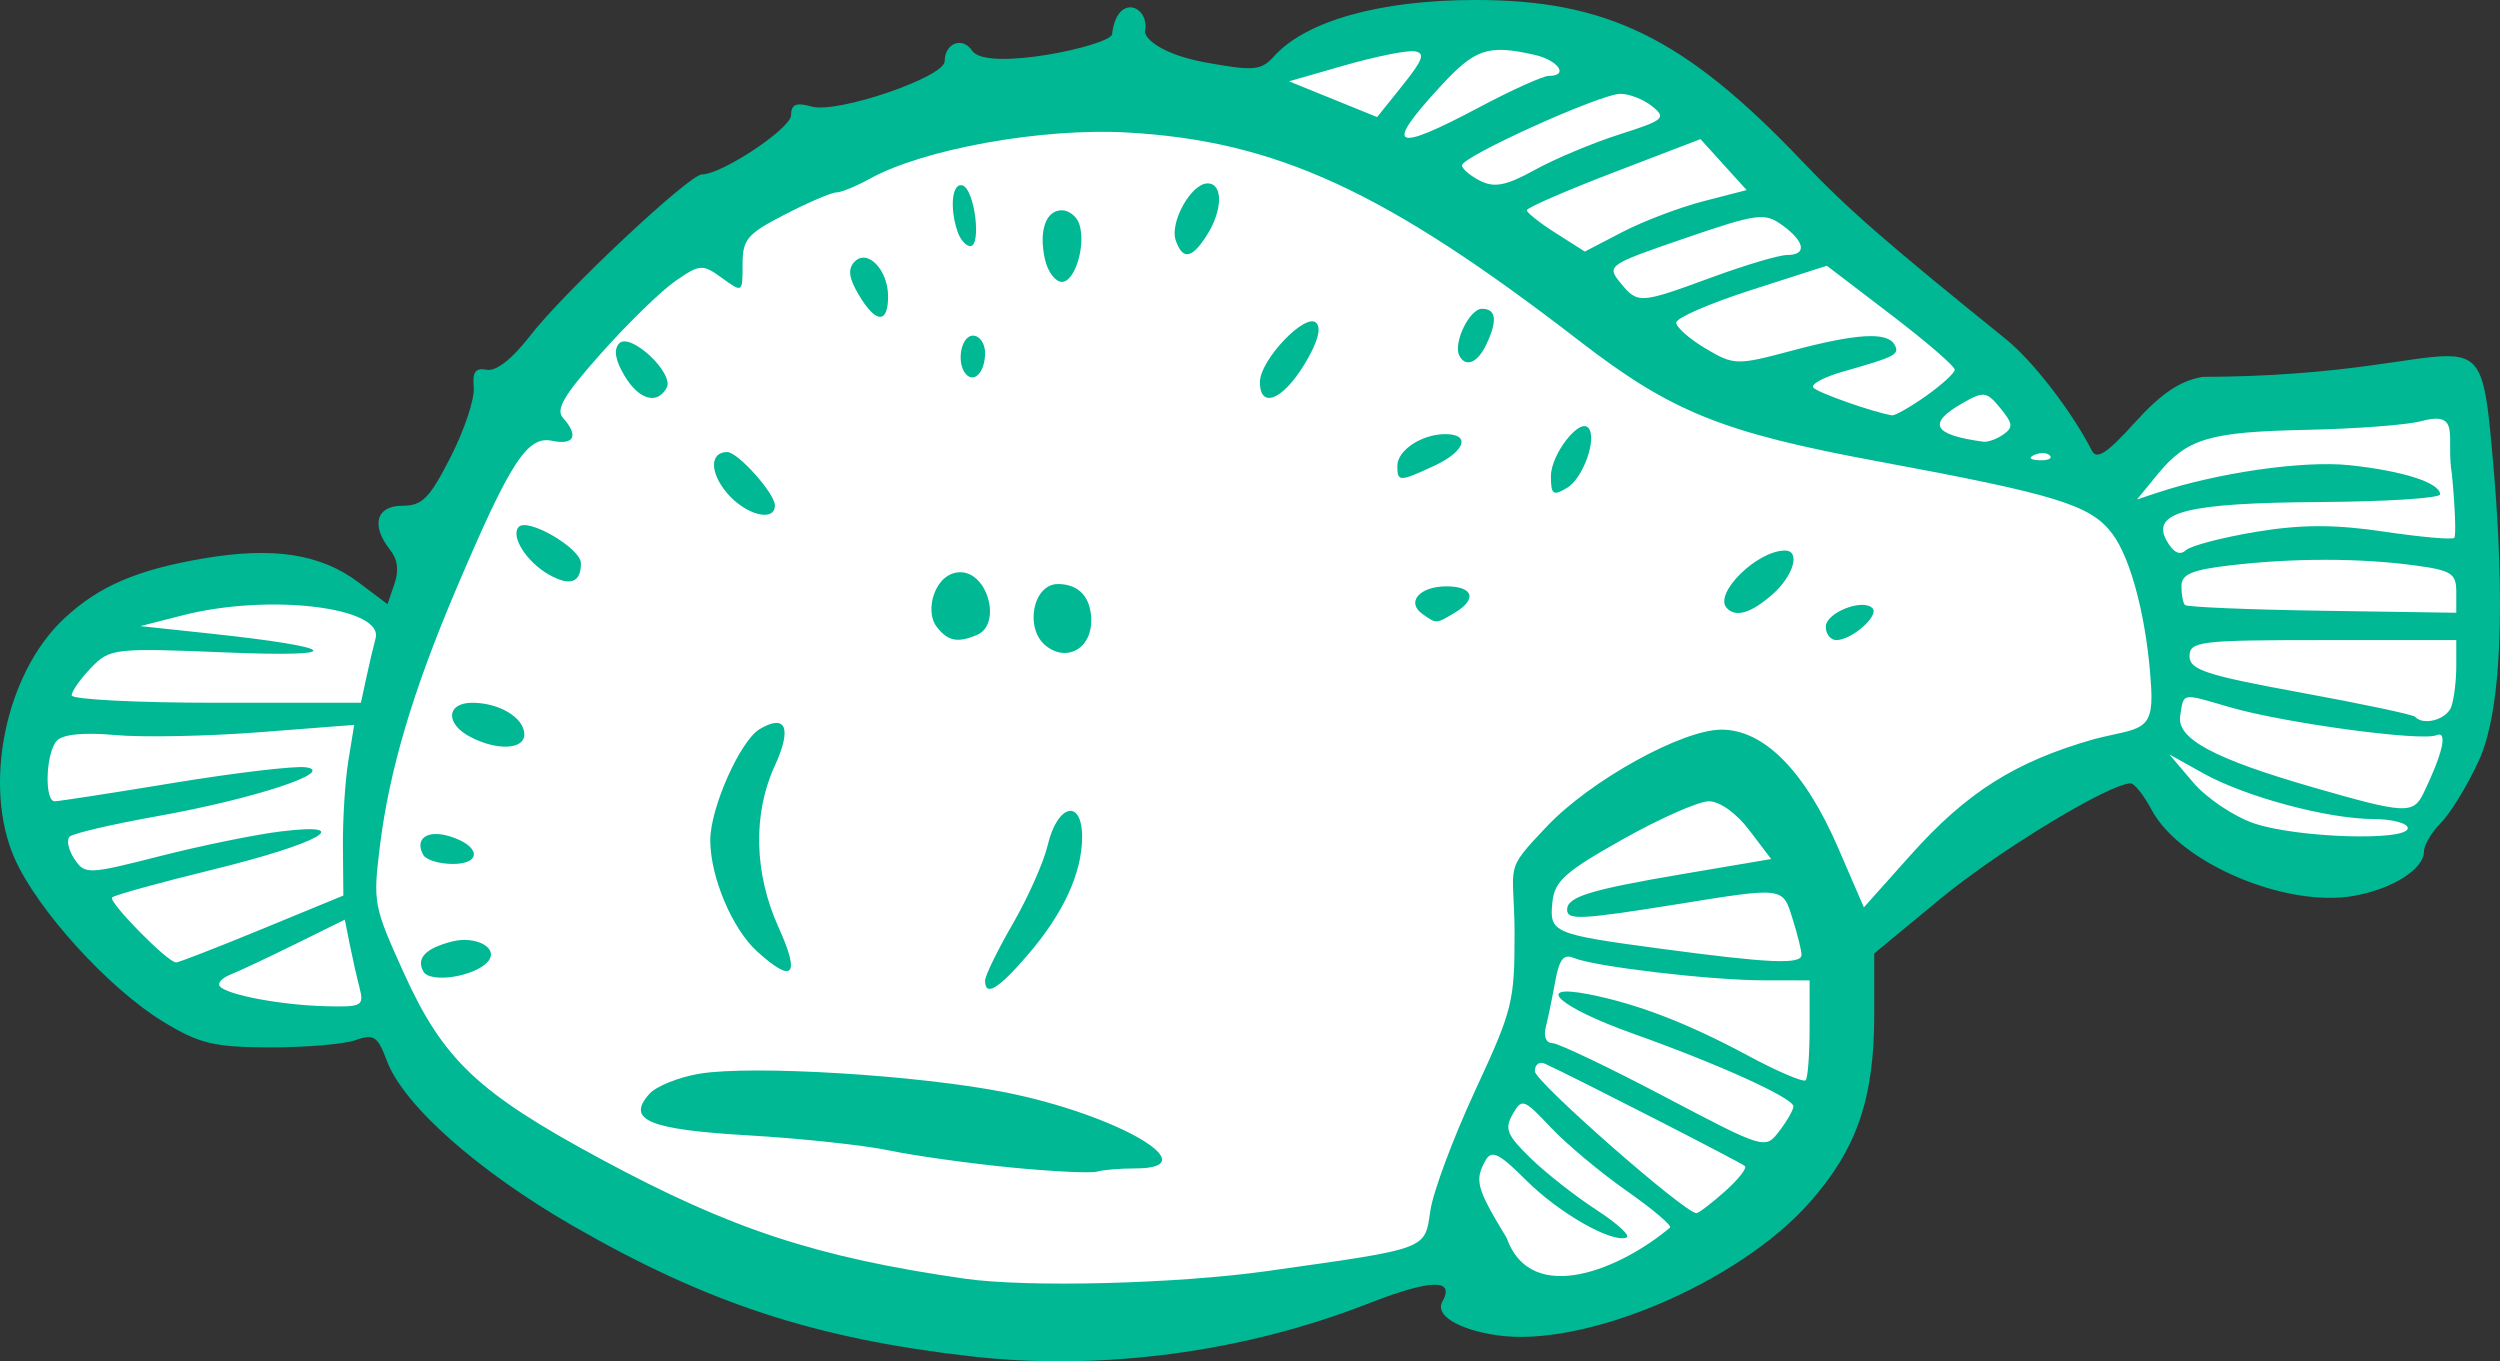 <?xml version="1.0" ?><svg height="127.536mm" viewBox="0 0 234.215 127.536" width="234.215mm" xmlns="http://www.w3.org/2000/svg">
    <rect x="0" y="0" width="234.215" height="127.536" fill="#333333" stroke="none"/>
    <path d="m 952.479,791.73 c 0,0 2.719,-18.228 19.342,-30.758 16.623,-12.53 25.198,-16.529 34.923,-18.319 9.726,-1.79 23.794,-0.969 23.794,-0.969 0,0 4.306,-2.792 10.456,-5.37 6.149,-2.578 23.83,-2.48 30.837,4.237 7.007,6.716 24.889,21.709 28.648,25.289 3.759,3.58 9.853,12.48 9.853,12.48 0,0 6.358,-6.428 12.197,-7.496 5.839,-1.067 20.874,-1.511 22.553,-1.576 1.679,-0.066 3.276,22.139 0.678,30.234 -2.597,8.095 -3.525,13.448 -10.039,14.351 -6.514,0.903 -20.619,-8.806 -20.619,-8.806 0,0 -2.81,-2.656 -9.379,1.974 -6.569,4.631 -18.889,15.66 -18.889,15.66 0,0 3.212,14.402 -6.295,21.759 -9.507,7.357 -21.367,11.906 -25.984,9.557 -4.617,-2.348 -0.839,-4.286 -10.62,-1.429 -9.78,2.857 -34.166,8.06 -56.39,0.046 -22.225,-8.014 -35.125,-20.576 -35.764,-22.087 -0.639,-1.511 -0.821,-2.857 -8.977,-1.593 -8.156,1.264 -26.239,-11.249 -26.64,-23.861 -0.401,-12.612 13.503,-18.589 20.345,-18.064 6.843,0.525 9.661,0.363 15.97,4.739 z" fill="#FFFFFF" transform="translate(-63.086,-42.674) translate(-851.427,-690.089)"/>
    <path d="m 1005.478,859.832 c -14.623,-1.673 -24.695,-4.972 -37.26,-12.205 -8.935,-5.143 -15.908,-11.327 -17.464,-15.489 -0.863,-2.308 -1.208,-2.533 -2.946,-1.925 -1.083,0.379 -4.695,0.682 -8.027,0.674 -5.238,-0.013 -6.594,-0.341 -10.01,-2.426 -5.093,-3.108 -11.799,-10.495 -13.906,-15.317 -2.998,-6.861 -0.824,-17.324 4.663,-22.438 3.248,-3.028 6.762,-4.544 13.028,-5.621 6.523,-1.121 10.989,-0.436 14.534,2.229 l 2.725,2.048 0.647,-1.882 c 0.442,-1.285 0.314,-2.302 -0.405,-3.207 -1.815,-2.285 -1.303,-4.129 1.148,-4.129 1.875,0 2.545,-0.677 4.538,-4.591 1.286,-2.525 2.256,-5.451 2.155,-6.502 -0.14,-1.448 0.155,-1.846 1.215,-1.645 0.884,0.168 2.381,-1.006 4.07,-3.191 3.152,-4.079 14.902,-15.112 16.094,-15.112 1.876,0 8.35,-4.31 8.35,-5.558 0,-1.015 0.467,-1.205 1.944,-0.795 2.399,0.667 12.444,-2.764 12.444,-4.25 0,-1.699 1.677,-2.339 2.576,-0.983 1.335,2.016 12.935,-0.475 13.108,-1.543 0.45,-3.927 3.521,-2.655 3.09,-0.325 -0.12,0.65 1.438,2.198 5.711,2.973 4.486,0.813 5.167,0.75 6.38,-0.593 2.985,-3.306 9.893,-5.248 18.739,-5.267 12.43,-0.027 19.707,3.539 30.652,15.021 4.362,4.576 7.679,7.475 19.192,16.775 2.515,2.031 6.173,6.782 8.042,10.442 0.441,0.863 1.433,0.209 3.999,-2.633 2.465,-2.731 4.231,-3.924 6.357,-4.297 26.258,-0.062 25.822,-7.66 27.191,7.65 0.869,9.72 1.313,22.637 -1.32,28.335 -1.066,2.307 -2.656,4.914 -3.534,5.793 -0.878,0.879 -1.597,2.097 -1.597,2.707 0,1.633 -2.967,3.502 -6.573,4.139 -6.374,1.127 -16.28,-3.08 -18.923,-8.037 -0.735,-1.378 -1.625,-2.505 -1.98,-2.505 -1.958,0 -12.371,6.312 -17.773,10.773 l -6.248,5.16 v 5.727 c 0,7.897 -1.635,12.631 -6.095,17.651 -6.679,7.517 -21.137,13.627 -29.308,12.387 -3.617,-0.549 -5.761,-1.877 -5.06,-3.133 1.222,-2.19 -1.062,-2.128 -6.988,0.189 -11.652,4.556 -24.979,6.322 -37.177,4.926 z m 27.83,-7.999 c 15.128,-2.135 14.672,-1.966 15.212,-5.661 0.256,-1.753 2.135,-6.791 4.176,-11.196 3.542,-7.646 3.711,-8.318 3.711,-14.804 -0.033,-6.633 -1.117,-5.616 3.029,-9.991 4.081,-4.306 12.665,-9.061 16.357,-9.061 3.98,0 7.815,3.88 10.913,11.042 l 2.426,5.609 4.374,-4.897 c 5.261,-5.889 9.801,-8.759 17.191,-10.865 4.215,-1.086 5.593,-0.555 5.353,-4.799 -0.35,-6.193 -1.837,-12.067 -3.664,-14.472 -2.032,-2.675 -5.203,-3.651 -21.911,-6.749 -14.621,-2.711 -19.366,-4.625 -28.012,-11.3 -18.191,-14.045 -28.403,-18.745 -42.409,-19.516 -7.972,-0.439 -19.014,1.551 -24.049,4.334 -1.271,0.702 -2.684,1.28 -3.141,1.285 -0.457,0.004 -2.619,0.931 -4.806,2.059 -3.567,1.84 -3.976,2.323 -3.976,4.703 0,2.649 0,2.65 -1.928,1.252 -1.821,-1.322 -2.062,-1.307 -4.354,0.276 -1.335,0.921 -4.457,3.958 -6.94,6.748 -3.53,3.968 -4.314,5.294 -3.597,6.088 1.494,1.655 1.05,2.581 -1.028,2.141 -2.324,-0.492 -3.909,1.96 -8.991,13.908 -4.061,9.548 -6.265,16.978 -7.138,24.061 -0.655,5.31 -0.596,5.621 2.226,11.854 3.707,8.188 6.952,11.254 18.497,17.478 12.191,6.572 20.195,9.202 34.079,11.198 5.856,0.842 19.834,0.486 28.399,-0.723 z m -24.127,-9.699 c -3.898,-0.382 -9.01,-1.098 -11.359,-1.59 -2.349,-0.493 -8.277,-1.128 -13.173,-1.412 -9.37,-0.543 -11.508,-1.44 -9.291,-3.896 0.644,-0.714 2.757,-1.561 4.695,-1.883 4.933,-0.82 20.52,0.132 28.643,1.748 10.521,2.094 19.122,7.127 12.179,7.127 -1.424,0 -3.043,0.135 -3.597,0.301 -0.555,0.165 -4.198,-0.013 -8.097,-0.394 z m -2.378,-17.508 c 0,-0.452 1.169,-2.848 2.599,-5.322 1.429,-2.475 2.899,-5.785 3.266,-7.356 0.9,-3.85 3.223,-4.413 3.223,-0.781 0,3.399 -1.768,7.214 -5.16,11.136 -2.725,3.152 -3.928,3.863 -3.928,2.323 z m -52.626,-0.844 c -0.691,-1.239 0.182,-2.164 2.65,-2.805 2.309,-0.599 4.509,0.643 3.372,1.903 -1.263,1.399 -5.399,2.018 -6.022,0.901 z m 31.247,-1.903 c -2.328,-2.12 -4.369,-6.979 -4.369,-10.401 0,-3.024 2.805,-9.328 4.633,-10.412 2.464,-1.461 3.035,-0.086 1.42,3.421 -2.083,4.523 -1.953,10.09 0.353,15.177 2.058,4.538 1.354,5.303 -2.037,2.215 z m -31.253,-9.015 c -0.843,-1.511 0.346,-2.381 2.415,-1.768 2.917,0.864 3.146,2.607 0.343,2.607 -1.26,0 -2.501,-0.378 -2.758,-0.839 z m 4.354,-11.091 c -2.322,-1.24 -2.176,-3.171 0.239,-3.171 2.54,0 4.873,1.42 4.873,2.966 0,1.439 -2.607,1.543 -5.112,0.205 z m 53.96,-8.519 c -1.997,-1.618 -1.209,-5.775 1.145,-5.775 1.566,0 2.91,0.808 3.101,2.975 0.263,2.994 -2.226,4.436 -4.245,2.8 z m -10.244,-1.808 c -1.146,-1.53 -0.101,-5.073 2.243,-5.073 2.594,0 3.893,4.882 1.558,5.875 -1.784,0.758 -2.744,0.61 -3.801,-0.802 z m 83.322,0.041 c 0,-1.33 3.503,-2.707 4.389,-1.726 0.629,0.697 -1.971,2.968 -3.397,2.968 -0.545,0 -0.991,-0.559 -0.991,-1.242 z m -37.773,-1.193 c -1.573,-1.104 -0.294,-2.598 2.224,-2.598 2.546,0 2.917,1.21 0.762,2.487 -1.747,1.036 -1.672,1.033 -2.987,0.11 z m 28.485,-0.582 c -1.222,-1.354 2.865,-5.371 5.464,-5.371 1.493,0 0.798,2.392 -1.2,4.134 -2.01,1.751 -3.428,2.163 -4.263,1.237 z m -110.334,-3.115 c -2.084,-1.17 -3.623,-3.592 -2.836,-4.463 0.83,-0.919 5.833,1.999 5.833,3.403 0,1.821 -1.008,2.178 -2.997,1.061 z m 16.681,-7.647 c -1.631,-1.923 -1.618,-3.837 0.025,-3.837 0.994,0 4.465,3.883 4.465,4.996 0,1.61 -2.744,0.902 -4.491,-1.158 z m 77.192,-1.58 c 0,-2.032 2.657,-5.466 3.503,-4.528 0.861,0.954 -0.479,4.732 -1.998,5.632 -1.307,0.775 -1.506,0.629 -1.506,-1.104 z m -14.389,-0.969 c 0,-1.454 2.291,-2.966 4.494,-2.966 2.428,0 1.846,1.633 -1.062,2.979 -3.255,1.506 -3.432,1.506 -3.432,-0.014 z m -72.418,-8.462 c -0.857,-1.449 -1.017,-2.416 -0.497,-2.992 1.017,-1.127 5.217,2.791 4.455,4.156 -0.9,1.613 -2.614,1.109 -3.958,-1.164 z m 59.543,0.62 c 0,-2.083 4.328,-6.604 5.296,-5.532 0.485,0.537 0.079,1.902 -1.169,3.938 -2.03,3.309 -4.128,4.119 -4.128,1.594 z m -27.536,-0.739 c -0.936,-1.037 -0.472,-3.613 0.652,-3.613 0.625,0 1.136,0.733 1.136,1.628 0,1.751 -0.998,2.859 -1.788,1.984 z m 46.224,-1.725 c -0.617,-1.16 0.941,-4.404 2.114,-4.404 1.352,0 1.477,1.132 0.376,3.411 -0.806,1.668 -1.9,2.105 -2.49,0.994 z m -56.269,-5.706 c -0.925,-1.564 -1.041,-2.39 -0.428,-3.069 1.193,-1.322 3.174,0.684 3.174,3.214 0,2.599 -1.159,2.538 -2.746,-0.146 z m 17.446,-3.311 c -0.604,-2.667 0.065,-4.616 1.582,-4.616 0.651,0 1.38,0.567 1.62,1.26 0.669,1.931 -0.377,5.451 -1.62,5.451 -0.609,0 -1.321,-0.943 -1.582,-2.095 z m 12.248,-1.798 c -0.585,-1.69 1.452,-5.335 2.983,-5.335 1.46,0 1.429,2.491 -0.061,4.847 -1.402,2.217 -2.273,2.362 -2.923,0.488 z m -20.43,-0.789 c -0.789,-2.277 -0.516,-4.706 0.487,-4.341 1.113,0.405 1.76,5.668 0.697,5.668 -0.399,0 -0.931,-0.597 -1.184,-1.327 z m 66.74,93.274 c 0.18,-0.199 -1.662,-1.753 -4.091,-3.454 -2.429,-1.701 -5.617,-4.368 -7.084,-5.926 -2.533,-2.691 -2.712,-2.753 -3.57,-1.232 -0.778,1.381 -0.546,1.948 1.69,4.123 1.426,1.387 4.198,3.564 6.159,4.837 1.961,1.273 3.228,2.439 2.816,2.592 -1.403,0.518 -6.346,-2.309 -9.425,-5.391 -2.485,-2.487 -3.201,-2.843 -3.758,-1.869 -1.08,1.891 -0.885,2.619 1.951,7.284 2.35,6.591 10.921,2.768 15.313,-0.964 z m 5.123,-3.367 c 1.25,-1.11 2.102,-2.185 1.893,-2.39 -0.323,-0.317 -15.959,-8.319 -18.743,-9.593 -0.521,-0.238 -0.944,0.079 -0.941,0.705 0,0.969 14.052,13.306 15.14,13.298 0.208,0 1.401,-0.911 2.651,-2.021 z m 6.437,-7.98 c 0,-0.787 -6.957,-3.944 -15.017,-6.816 -6.892,-2.455 -9.456,-4.718 -4.185,-3.694 4.527,0.88 9.272,2.703 14.862,5.71 2.816,1.515 5.285,2.572 5.487,2.348 0.202,-0.224 0.367,-2.42 0.367,-4.881 v -4.474 l -4.355,-0.007 c -4.97,-0.007 -15.854,-1.292 -17.725,-2.093 -0.965,-0.413 -1.37,0.105 -1.76,2.249 -0.279,1.532 -0.675,3.446 -0.88,4.254 -0.219,0.863 0.039,1.472 0.624,1.476 0.549,0.007 5.258,2.25 10.464,4.99 9.455,4.976 9.468,4.98 10.791,3.255 0.729,-0.95 1.325,-1.994 1.325,-2.319 z M 948.182,825.239 c -0.267,-1.038 -0.682,-2.884 -0.924,-4.103 l -0.439,-2.215 -4.655,2.296 c -2.56,1.263 -5.3,2.551 -6.089,2.864 -0.789,0.313 -1.218,0.807 -0.955,1.099 0.726,0.804 5.727,1.742 9.861,1.851 3.477,0.091 3.658,-0.01 3.2,-1.791 z m -9.117,-5.44 7.614,-3.135 -0.04,-4.627 c -0.021,-2.545 0.206,-6.142 0.508,-7.994 l 0.548,-3.368 -8.879,0.687 c -4.883,0.378 -10.958,0.497 -13.499,0.265 -2.954,-0.269 -4.934,-0.074 -5.49,0.542 -1.026,1.137 -1.176,5.662 -0.189,5.662 0.375,0 5.379,-0.773 11.121,-1.719 5.741,-0.945 11.313,-1.606 12.381,-1.468 3.005,0.388 -4.794,2.959 -13.914,4.587 -4.191,0.748 -7.876,1.609 -8.19,1.913 -0.314,0.304 -0.116,1.241 0.44,2.083 0.975,1.478 1.254,1.469 8.013,-0.255 3.851,-0.982 8.936,-2.023 11.298,-2.312 7.231,-0.886 3.677,1.117 -6.337,3.571 -4.981,1.221 -9.226,2.394 -9.435,2.608 -0.391,0.401 5.209,6.093 5.995,6.094 0.243,5.2e-4 3.868,-1.41 8.056,-3.134 z m 144.225,2.419 c 0,-0.393 -0.374,-1.903 -0.831,-3.356 -0.955,-3.035 -0.73,-3.007 -10.907,-1.373 -8.931,1.433 -10.224,1.497 -10.224,0.499 0,-1.208 2.15,-1.87 10.886,-3.35 l 8.235,-1.396 -2.055,-2.705 c -1.213,-1.597 -2.765,-2.705 -3.788,-2.705 -0.953,0 -4.587,1.604 -8.074,3.566 -5.4,3.037 -6.376,3.908 -6.58,5.877 -0.299,2.883 0,3.007 10.229,4.379 10.111,1.355 13.109,1.484 13.109,0.565 z m 56.798,-11.871 c 0,-0.461 -1.448,-0.845 -3.219,-0.851 -4.297,-0.017 -11.985,-2.081 -15.927,-4.277 l -3.195,-1.78 2.249,2.643 c 1.237,1.454 3.793,3.17 5.68,3.815 4.007,1.369 14.412,1.693 14.412,0.45 z m 1.487,-3.299 c 1.81,-3.746 2.277,-5.867 1.191,-5.405 -1.408,0.598 -14.323,-1.155 -19.37,-2.63 -4.577,-1.338 -4.279,-1.39 -4.63,0.819 -0.339,2.137 3.142,4.009 12.444,6.693 8.661,2.499 9.393,2.536 10.365,0.523 z m 2.597,-8.095 c 0.253,-0.73 0.46,-2.429 0.46,-3.775 v -2.448 h -12.495 c -11.51,0 -12.496,0.119 -12.496,1.504 0,1.281 1.544,1.787 10.397,3.409 5.719,1.047 10.546,2.069 10.729,2.271 0.789,0.874 2.985,0.255 3.406,-0.96 z m -195.349,-2.658 c 0.273,-1.269 0.667,-2.945 0.876,-3.725 0.783,-2.926 -9.981,-4.224 -18.021,-2.173 l -4.013,1.024 6.437,0.687 c 12.287,1.312 13.148,2.256 1.624,1.781 -10.509,-0.433 -10.931,-0.385 -12.685,1.44 -0.998,1.038 -1.814,2.199 -1.814,2.58 0,0.381 6.097,0.693 13.549,0.693 h 13.549 z m 195.809,-8.085 c 0,-1.736 -0.451,-2.019 -3.976,-2.488 -5.119,-0.681 -11.26,-0.683 -17.117,-0.004 -3.675,0.425 -4.655,0.838 -4.655,1.958 0,0.78 0.146,1.576 0.326,1.768 0.18,0.192 5.973,0.434 12.874,0.538 l 12.548,0.188 z m -18.746,-5.624 c 4.236,-0.698 7.388,-0.702 11.993,-0.014 3.436,0.512 6.391,0.772 6.566,0.577 0.176,-0.195 0.076,-2.875 -0.222,-5.957 -0.599,-3.468 0.954,-6.005 -2.906,-4.967 -1.301,0.349 -6.114,0.713 -10.695,0.809 -9.194,0.191 -11.213,0.798 -14.01,4.212 l -1.893,2.311 1.893,-0.629 c 5.67,-1.885 13.682,-3.035 17.994,-2.584 5.008,0.524 8.513,1.651 8.508,2.734 0,0.357 -5.028,0.681 -11.17,0.718 -12.581,0.077 -15.963,0.932 -14.431,3.65 0.613,1.087 1.22,1.384 1.779,0.87 0.467,-0.429 3.434,-1.206 6.595,-1.727 z m -19.324,-7.143 c -0.252,-0.279 -0.905,-0.309 -1.452,-0.066 -0.604,0.268 -0.425,0.467 0.457,0.507 0.798,0.036 1.246,-0.162 0.994,-0.441 z m -4.369,-1.972 c 0.948,-0.664 0.908,-1.017 -0.281,-2.473 -1.282,-1.57 -1.552,-1.604 -3.567,-0.449 -3.319,1.902 -2.733,2.964 1.985,3.596 0.417,0.056 1.255,-0.247 1.863,-0.673 z m -7.249,-3.604 c 1.469,-1.038 2.685,-2.146 2.703,-2.462 0.021,-0.316 -2.672,-2.638 -5.977,-5.16 l -6.01,-4.586 -7.054,2.265 c -3.88,1.246 -7.054,2.624 -7.054,3.061 0,0.438 1.237,1.53 2.748,2.427 2.655,1.577 2.928,1.584 8.06,0.211 6.058,-1.62 8.963,-1.793 9.642,-0.575 0.512,0.919 0.122,1.124 -4.813,2.525 -1.812,0.515 -3.067,1.194 -2.787,1.51 0.425,0.481 5.633,2.314 7.355,2.589 0.283,0.045 1.717,-0.767 3.186,-1.805 z m -20.011,-11.138 c 3.109,-1.142 6.262,-2.076 7.005,-2.076 1.883,0 1.686,-1.242 -0.441,-2.786 -1.661,-1.206 -2.333,-1.116 -9.155,1.224 -7.172,2.46 -7.327,2.567 -6.041,4.141 1.651,2.022 1.775,2.014 8.632,-0.503 z m -0.84,-7.111 4.056,-1.047 -2.163,-2.388 -2.163,-2.388 -8.136,3.122 c -4.474,1.717 -8.135,3.311 -8.133,3.542 0,0.231 1.225,1.196 2.719,2.146 l 2.716,1.726 3.524,-1.833 c 1.938,-1.008 5.349,-2.304 7.58,-2.88 z m -7.857,-6.263 c 4.186,-1.336 4.419,-1.535 3.074,-2.624 -0.8,-0.648 -2.144,-1.179 -2.986,-1.179 -1.851,0 -14.841,5.867 -14.841,6.703 0,0.325 0.767,0.977 1.704,1.45 1.333,0.672 2.444,0.45 5.112,-1.023 1.874,-1.035 5.446,-2.532 7.937,-3.327 z m -13.132,-2.545 c 3.042,-1.615 5.966,-2.936 6.499,-2.936 1.943,0 0.902,-1.483 -1.399,-1.992 -4.321,-0.957 -5.501,-0.553 -8.775,3.006 -5.303,5.766 -4.427,6.224 3.675,1.923 z m -6.05,-5.24 c -0.688,-0.113 -3.62,0.472 -6.516,1.302 l -5.265,1.508 4.129,1.676 4.13,1.676 2.386,-2.978 c 1.913,-2.386 2.138,-3.019 1.136,-3.184 z" fill="#00B894" transform="translate(-63.086,-42.674) translate(-851.427,-690.089)"/>
</svg>